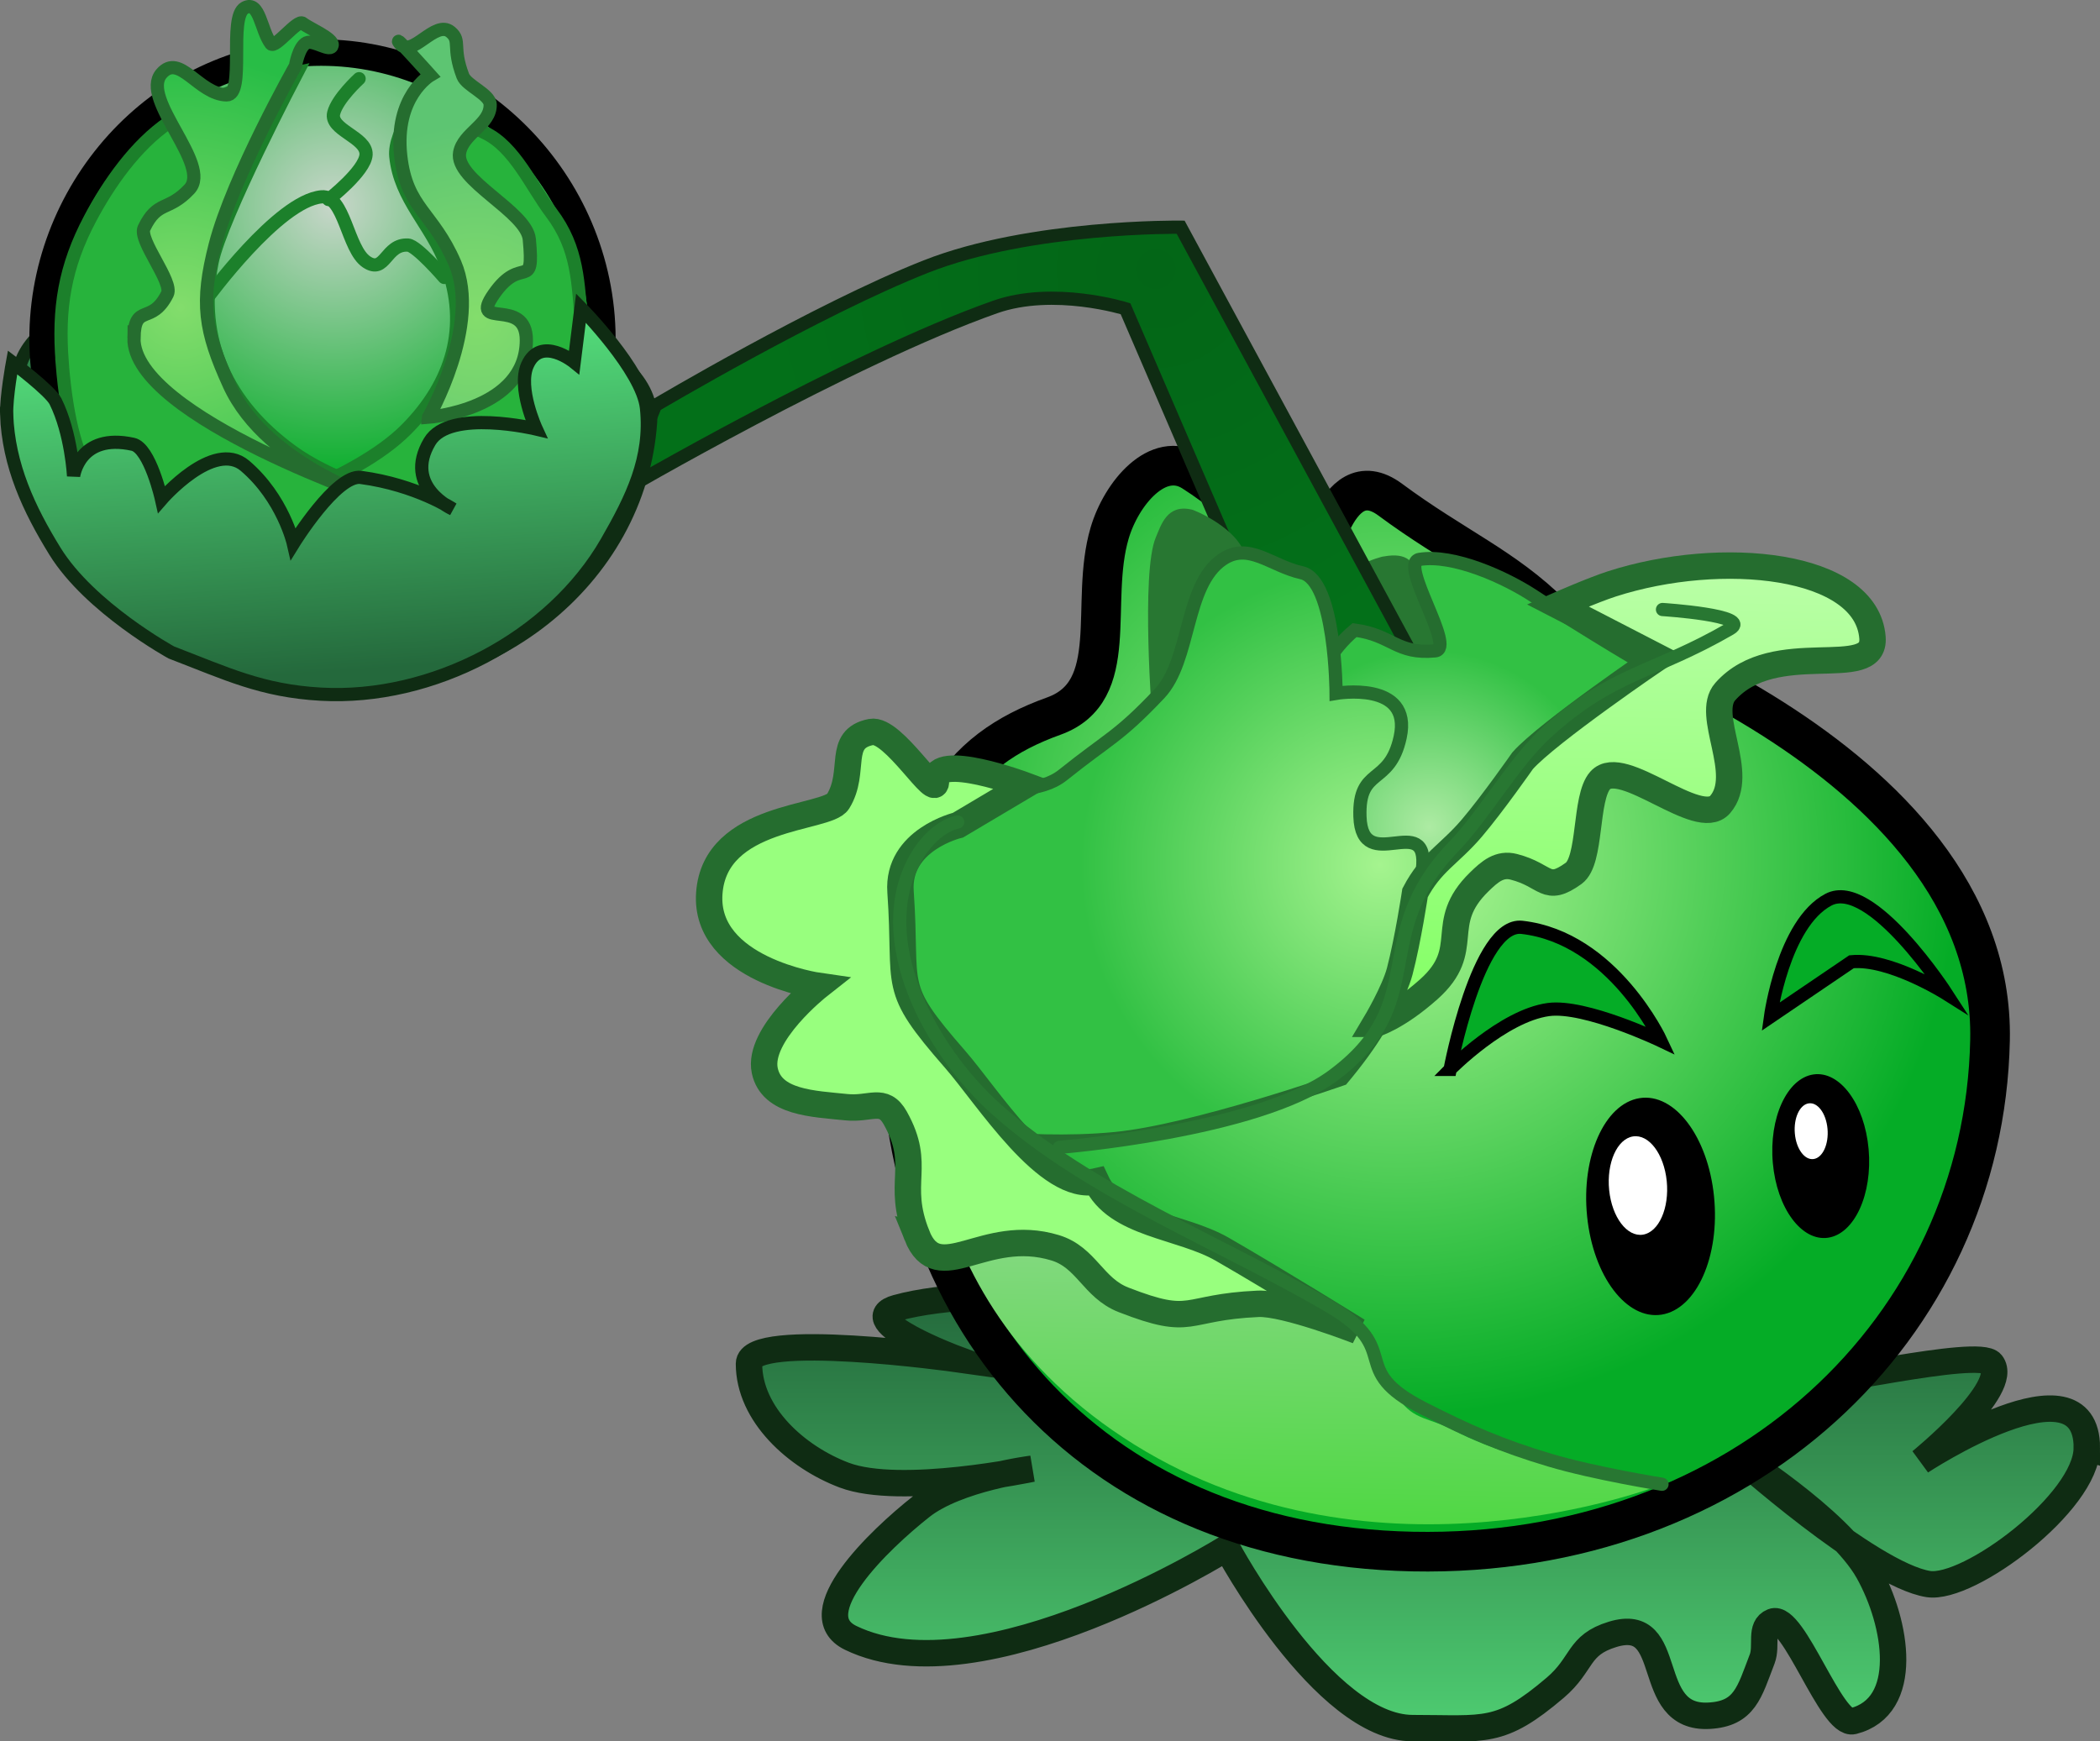 <svg version="1.1" xmlns="http://www.w3.org/2000/svg" xmlns:xlink="http://www.w3.org/1999/xlink" width="79.459" height="65.901" viewBox="0,0,79.459,65.901"><rect x="0" y="0" width="79.459" height="65.901" fill="#808080" stroke="none"/><defs><linearGradient x1="240.194" y1="191.005" x2="240.194" y2="207.408" gradientUnits="userSpaceOnUse" id="color-1"><stop offset="0" stop-color="#24693c"/><stop offset="1" stop-color="#4ecc71"/></linearGradient><radialGradient cx="239.51" cy="174.426" r="21.123" gradientUnits="userSpaceOnUse" id="color-2"><stop offset="0" stop-color="#b3fa98"/><stop offset="1" stop-color="#05ac26"/></radialGradient><radialGradient cx="230.279" cy="152.178" r="14.999" gradientUnits="userSpaceOnUse" id="color-3"><stop offset="0" stop-color="#036617"/><stop offset="1" stop-color="#037019"/></radialGradient><radialGradient cx="240.631" cy="173.288" r="6.679" gradientUnits="userSpaceOnUse" id="color-4"><stop offset="0" stop-color="#adeba3"/><stop offset="1" stop-color="#32c144"/></radialGradient><linearGradient x1="235.638" y1="181.778" x2="235.273" y2="199.575" gradientUnits="userSpaceOnUse" id="color-5"><stop offset="0" stop-color="#a8d9ab"/><stop offset="1" stop-color="#50d844"/></linearGradient><radialGradient cx="238.764" cy="174.717" r="11.331" gradientUnits="userSpaceOnUse" id="color-6"><stop offset="0" stop-color="#a5f48f"/><stop offset="1" stop-color="#32c144"/></radialGradient><linearGradient x1="248.197" y1="163.318" x2="247.837" y2="180.93" gradientUnits="userSpaceOnUse" id="color-7"><stop offset="0" stop-color="#baffa7"/><stop offset="1" stop-color="#82ff63"/></linearGradient><radialGradient cx="199.163" cy="149.784" r="10.591" gradientUnits="userSpaceOnUse" id="color-8"><stop offset="0" stop-color="#c8d6ca"/><stop offset="1" stop-color="#05ad27"/></radialGradient><radialGradient cx="193.382" cy="153.627" r="9.574" gradientUnits="userSpaceOnUse" id="color-9"><stop offset="0" stop-color="#83dd6c"/><stop offset="1" stop-color="#28bd46"/></radialGradient><radialGradient cx="204.573" cy="154.003" r="7.294" gradientUnits="userSpaceOnUse" id="color-10"><stop offset="0" stop-color="#83dd6c"/><stop offset="1" stop-color="#5dc572"/></radialGradient><linearGradient x1="197.987" y1="154.866" x2="198.838" y2="167.437" gradientUnits="userSpaceOnUse" id="color-11"><stop offset="0" stop-color="#53db7a"/><stop offset="1" stop-color="#24693c"/></linearGradient></defs><g transform="translate(-186.545,-141.994)"><g data-paper-data="{&quot;isPaintingLayer&quot;:true}" fill="none" fill-rule="nonzero" stroke="none" stroke-width="none" stroke-linecap="none" stroke-linejoin="miter" stroke-miterlimit="10" stroke-dasharray="" stroke-dashoffset="0" font-family="none" font-weight="none" font-size="none" text-anchor="none" style="mix-blend-mode: normal"><path d="M265.504,196.789c0,2.052 -4.462,5.397 -5.999,5.152c-2.211,-0.353 -7.336,-4.944 -7.336,-4.944c0,0 3.947,2.479 5.064,4.472c1.097,1.958 1.606,5.111 -0.57,5.66c-0.819,0.206 -2.26,-4.08 -3.043,-3.765c-0.511,0.206 -0.201,0.9 -0.399,1.414c-0.485,1.261 -0.655,2.071 -2.004,2.147c-2.549,0.145 -1.212,-3.825 -3.654,-3.08c-1.34,0.408 -1.108,1.115 -2.174,2.022c-2.097,1.785 -2.633,1.527 -5.388,1.527c-3.378,0 -7.034,-6.82 -7.034,-6.82c0,0 -9.279,5.804 -14.233,3.405c-1.853,-0.897 1.054,-3.694 2.67,-4.97c1.364,-1.078 4.189,-1.431 4.189,-1.431c0,0 -4.978,1.047 -7.108,0.241c-1.798,-0.681 -3.6,-2.294 -3.6,-4.217c0,-1.279 7.866,-0.175 7.866,-0.175c0,0 -3.962,-1.474 -2.27,-1.938c6.912,-1.899 31.59,2.377 33.86,2.865c0.757,0.163 7.08,-1.37 7.557,-0.76c0.731,0.934 -2.675,3.708 -2.675,3.708c0,0 6.284,-4.136 6.284,-0.512z" data-paper-data="{&quot;origPos&quot;:null}" fill="url(#color-1)" stroke="#0f2c13" stroke-width="1" stroke-linecap="butt"/><path d="M220.144,175.285l0.057,-2.766l2.489,0.051l-0.057,2.766z" data-paper-data="{&quot;origPos&quot;:null,&quot;origRot&quot;:0}" fill="#1c5324" stroke="none" stroke-width="0" stroke-linecap="butt"/><path d="M261.843,181.356c-0.224,10.932 -9.398,19.61 -21.846,19.356c-12.448,-0.255 -19.612,-9.268 -19.388,-20.2c0.156,-7.64 2.218,-10.127 5.809,-11.418c2.6,-0.935 1.332,-4.276 2.113,-6.926c0.442,-1.501 1.824,-3.162 3.147,-2.327c2.038,1.286 4.649,3.97 4.649,3.97c0,0 0.667,-4.504 2.821,-2.908c2.419,1.793 4.309,2.549 6.122,4.352c0,0 16.797,5.169 16.573,16.102z" data-paper-data="{&quot;origPos&quot;:null,&quot;origRot&quot;:0}" fill="url(#color-2)" stroke="#000000" stroke-width="1.5" stroke-linecap="butt"/><path d="M251.399,187.269c0.23,2.262 -0.658,4.266 -1.984,4.477c-1.326,0.21 -2.587,-1.453 -2.817,-3.716c-0.23,-2.262 0.658,-4.266 1.984,-4.477c1.326,-0.21 2.587,1.453 2.817,3.716z" data-paper-data="{&quot;origPos&quot;:null,&quot;origRot&quot;:0}" fill="#000000" stroke="none" stroke-width="0" stroke-linecap="butt"/><path d="M257.249,185.481c0.152,1.706 -0.535,3.208 -1.536,3.354c-1.001,0.146 -1.935,-1.119 -2.088,-2.825c-0.152,-1.706 0.535,-3.208 1.536,-3.354c1.001,-0.146 1.935,1.119 2.088,2.825z" data-paper-data="{&quot;origPos&quot;:null,&quot;origRot&quot;:0}" fill="#000000" stroke="none" stroke-width="0" stroke-linecap="butt"/><path d="M236.762,164.65c0.281,-1.136 2.122,-1.616 2.133,-1.596c0.943,-0.174 1.138,0.251 1.312,0.701c0.521,1.349 4.714,4.576 4.714,4.576c0,0 -8.718,-1.425 -8.159,-3.681z" data-paper-data="{&quot;origPos&quot;:null,&quot;index&quot;:null,&quot;origRot&quot;:0}" fill="#287732" stroke="none" stroke-width="0" stroke-linecap="butt"/><path d="M234.678,166.546l-5.546,-12.868c0,0 -2.713,-0.849 -4.935,-0.066c-5.497,1.939 -14.174,6.998 -14.174,6.998l1.322,-3.274c0,0 6.126,-3.635 10.239,-5.256c3.956,-1.559 9.633,-1.488 9.633,-1.488l9.367,17.314z" data-paper-data="{&quot;origPos&quot;:null,&quot;origRot&quot;:0}" fill="url(#color-3)" stroke="#0f2c13" stroke-width="0.5" stroke-linecap="butt"/><path d="M236.618,176.411c0,0 -2.481,-7.528 1.18,-10.572c1.431,0.188 1.582,0.926 3.049,0.786c0.812,-0.078 -1.397,-3.329 -0.592,-3.461c1.283,-0.21 3.258,0.682 4.342,1.399c1.928,1.273 4.519,2.793 4.519,2.793c0,0 -1.152,3.504 -4.664,6.424c-2.077,1.727 -7.834,2.631 -7.834,2.631z" data-paper-data="{&quot;origPos&quot;:null,&quot;origRot&quot;:0}" fill="url(#color-4)" stroke="#256d2f" stroke-width="0.5" stroke-linecap="butt"/><path d="M249.61,186.688c0.104,1.026 -0.299,1.935 -0.9,2.031c-0.601,0.095 -1.173,-0.659 -1.278,-1.686c-0.104,-1.026 0.299,-1.935 0.9,-2.031c0.601,-0.095 1.173,0.659 1.278,1.686z" data-paper-data="{&quot;origPos&quot;:null,&quot;origRot&quot;:0}" fill="#ffffff" stroke="none" stroke-width="0" stroke-linecap="butt"/><path d="M255.694,184.713c0.052,0.582 -0.182,1.094 -0.524,1.144c-0.341,0.05 -0.66,-0.381 -0.712,-0.963c-0.052,-0.582 0.182,-1.094 0.524,-1.144c0.341,-0.05 0.66,0.381 0.712,0.963z" data-paper-data="{&quot;origPos&quot;:null,&quot;origRot&quot;:0}" fill="#ffffff" stroke="none" stroke-width="0" stroke-linecap="butt"/><path d="M230.147,169.29c0,0 -0.442,-5.639 0.134,-6.966c0.192,-0.442 0.413,-1.26 1.348,-1.047c0.012,-0.02 1.828,0.695 2.063,1.842c0.465,2.277 -0.115,0.782 -0.115,0.782z" data-paper-data="{&quot;origPos&quot;:null,&quot;origRot&quot;:0}" fill="#287732" stroke="none" stroke-width="0" stroke-linecap="butt"/><path d="M241.413,182.466c0,0 1.048,-5.568 2.719,-5.377c3.449,0.393 5.256,4.289 5.256,4.289c0,0 -2.866,-1.367 -4.253,-1.178c-1.725,0.235 -3.722,2.266 -3.722,2.266z" data-paper-data="{&quot;origPos&quot;:null,&quot;origRot&quot;:0}" fill="#05ac26" stroke="#000000" stroke-width="0.5" stroke-linecap="butt"/><path d="M253.536,180.472c0,0 0.483,-3.532 2.195,-4.431c1.616,-0.848 4.467,3.564 4.467,3.564c0,0 -2.144,-1.357 -3.596,-1.214z" data-paper-data="{&quot;origPos&quot;:null,&quot;index&quot;:null,&quot;origRot&quot;:0}" fill="#05ac26" stroke="#000000" stroke-width="0.5" stroke-linecap="butt"/><path d="M229.466,196.664c-9.195,-5.723 -7.806,-15.172 -7.806,-15.172c0,0 1.772,2.353 3.417,3.592c2.856,2.151 5.219,3.006 8.26,4.886c1.059,0.655 3.283,1.024 4.237,1.824c1.029,0.863 1.155,2.027 1.907,3.14c0.544,0.806 1.19,0.723 2.049,1.179c2.879,1.529 7.806,2.093 7.806,2.093c0,0 -10.673,4.181 -19.868,-1.541z" data-paper-data="{&quot;origPos&quot;:null,&quot;origRot&quot;:0}" fill="url(#color-5)" stroke="#287732" stroke-width="0" stroke-linecap="butt"/><path d="M221.536,184.726c0,0 -2.869,-6.521 -1.375,-10.284c1.494,-3.764 4.913,-1.768 6.603,-3.12c1.775,-1.42 2.087,-1.423 3.651,-3.074c1.194,-1.26 0.947,-4.11 2.384,-5.083c0.997,-0.675 1.828,0.243 3.003,0.505c1.284,0.287 1.298,4.563 1.298,4.563c0,0 2.893,-0.498 2.424,1.661c-0.404,1.86 -1.584,1.099 -1.522,3.001c0.075,2.29 2.634,-0.272 2.364,2.003c-0.418,3.532 -0.754,5.203 -3.037,7.93c0,0 -5.622,1.973 -8.598,2.256c-3.593,0.341 -7.195,-0.359 -7.195,-0.359z" data-paper-data="{&quot;origPos&quot;:null,&quot;origRot&quot;:0}" fill="url(#color-6)" stroke="#256d2f" stroke-width="0.5" stroke-linecap="butt"/><path d="M221.241,188.748c-0.81,-2.019 0.207,-2.61 -0.822,-4.446c-0.449,-0.801 -0.939,-0.311 -1.853,-0.407c-1.243,-0.13 -2.826,-0.162 -3.084,-1.384c-0.289,-1.37 2.041,-3.204 2.041,-3.204c0,0 -4.342,-0.621 -4.14,-3.506c0.209,-2.993 4.452,-2.799 4.871,-3.476c0.705,-1.141 -0.064,-2.369 1.251,-2.629c0.846,-0.167 2.513,2.7 2.451,1.84c-0.081,-1.114 3.377,0.178 3.377,0.178l-2.54,1.508c0,0 -2.312,0.55 -2.174,2.519c0.262,3.745 -0.404,3.517 2.066,6.344c1.22,1.396 3.498,5.043 5.336,4.618c0.765,1.646 3.198,1.663 4.771,2.568c2.044,1.175 5.123,3.09 5.123,3.09c0,0 -2.744,-1.07 -3.763,-1.025c-2.878,0.128 -2.412,0.895 -5.096,-0.151c-1.156,-0.45 -1.401,-1.61 -2.588,-1.97c-2.706,-0.822 -4.419,1.552 -5.23,-0.468z" data-paper-data="{&quot;origPos&quot;:null,&quot;origRot&quot;:0}" fill="#98ff7e" stroke="#256d2f" stroke-width="1" stroke-linecap="butt"/><path d="M238.581,180.74c0,0 0.724,-1.214 0.927,-1.987c0.312,-1.189 0.58,-2.97 0.58,-2.97c0.613,-1.166 1.292,-1.446 2.147,-2.449c0.782,-0.918 1.922,-2.55 1.922,-2.55c0.95,-1.073 5.131,-3.916 5.131,-3.916l-3.8,-1.962c0,0 1.317,-0.579 2.041,-0.813c4.149,-1.339 9.644,-0.783 9.866,2.028c0.135,1.713 -3.702,-0.066 -5.57,2.046c-0.787,0.89 0.808,3.118 -0.195,4.275c-0.819,0.946 -3.708,-1.847 -4.539,-0.912c-0.585,0.658 -0.333,3.034 -1.003,3.516c-1.061,0.764 -0.999,0.077 -2.265,-0.248c-0.539,-0.139 -0.907,0.18 -1.305,0.569c-1.646,1.604 -0.199,2.537 -1.914,4.068c-1.201,1.071 -2.021,1.305 -2.021,1.305z" data-paper-data="{&quot;origPos&quot;:null,&quot;origRot&quot;:0}" fill="url(#color-7)" stroke="#256d2f" stroke-width="1" stroke-linecap="butt"/><path d="M249.45,165.061c0,0 3.435,0.22 2.558,0.728c-2.912,1.685 -4.434,1.642 -6.924,3.905c-1.274,1.158 -2.342,3.1 -3.536,4.341c-3.272,3.399 -0.794,5.9 -4.599,8.69c-2.849,2.089 -10.319,2.69 -10.319,2.69" data-paper-data="{&quot;origPos&quot;:null,&quot;origRot&quot;:0}" fill="none" stroke="#287732" stroke-width="0.5" stroke-linecap="round"/><path d="M249.431,198.165c0,0 -2.535,-0.403 -4.243,-0.912c-1.836,-0.547 -3.064,-1.085 -4.772,-1.953c-2.963,-1.507 -0.707,-2.188 -3.574,-3.87c-4.062,-2.384 -9.079,-4.314 -12.592,-7.452c-2.592,-2.315 -4.753,-6.507 -3.064,-9.495c0.704,-1.246 1.595,-1.38 1.595,-1.38" data-paper-data="{&quot;origPos&quot;:null,&quot;origRot&quot;:0}" fill="none" stroke="#287732" stroke-width="0.5" stroke-linecap="round"/><path d="M211.162,157.966c-0.421,6.017 -6.123,10.519 -12.734,10.056c-6.611,-0.463 -11.629,-5.716 -11.207,-11.733c0.421,-6.017 24.363,-4.34 23.941,1.677z" data-paper-data="{&quot;origPos&quot;:null,&quot;origRot&quot;:0}" fill="#2e8149" stroke="#0f2c13" stroke-width="0.5" stroke-linecap="butt"/><path d="M188.19,155.669c-0.465,-5.831 3.865,-11.187 9.695,-11.652c5.831,-0.465 10.955,4.137 11.42,9.968c0.465,5.831 -3.865,11.187 -9.695,11.652c-5.831,0.465 -10.955,-4.137 -11.42,-9.968z" data-paper-data="{&quot;origPos&quot;:null,&quot;origRot&quot;:0}" fill="url(#color-8)" stroke="#000000" stroke-width="1" stroke-linecap="butt"/><path d="M206.554,160.922c-1.719,2.186 -2.352,2.031 -3.8,2.119c-2.769,0.168 -7.058,-1.606 -7.058,-1.606c0,0 4.263,-1.218 6.224,-3.193c1.748,-1.761 2.386,-3.892 1.52,-6.217c-0.571,-1.534 -1.759,-2.491 -1.919,-4.12c-0.09,-0.916 1.066,-2.367 1.066,-2.367c0,0 0.618,0.689 2.301,1.479c1.129,0.53 1.765,2.032 2.516,3.029c1.021,1.354 1.016,2.644 1.151,4.333c0.304,3.807 -0.394,4.5 -2.001,6.544z" data-paper-data="{&quot;origPos&quot;:null,&quot;index&quot;:null,&quot;origRot&quot;:0}" fill="#27b33c" stroke="#1c802b" stroke-width="0.5" stroke-linecap="butt"/><path d="M188.899,155.718c-0.163,-2.049 0.093,-3.634 1.055,-5.45c0.708,-1.337 1.73,-2.789 2.98,-3.641c1.862,-1.269 4.854,-1.89 4.854,-1.89c0,0 -2.88,5.489 -3.218,7.18c-0.59,2.95 0.584,5.379 3.015,7.152c2.727,1.988 8.065,2.627 8.065,2.627c0,0 -3.998,4.409 -8.112,3.202c0,0 -3.097,-0.614 -4.808,-2.051c-2.19,-1.84 -3.464,-2.512 -3.833,-7.128z" data-paper-data="{&quot;origPos&quot;:null,&quot;origRot&quot;:0}" fill="#27b33c" stroke="#1c802b" stroke-width="0.5" stroke-linecap="butt"/><path d="M194.37,153.295c0,0 2.704,-3.706 4.342,-3.852c0.871,-0.078 0.974,1.978 1.702,2.463c0.714,0.475 0.715,-0.688 1.571,-0.637c0.331,0.02 1.369,1.225 1.369,1.225" data-paper-data="{&quot;origPos&quot;:null,&quot;origRot&quot;:0}" fill="none" stroke="#1c802b" stroke-width="0.5" stroke-linecap="round"/><path d="M200.132,144.972c0,0 -0.821,0.746 -0.961,1.301c-0.162,0.642 1.251,0.906 1.225,1.567c-0.025,0.621 -1.421,1.705 -1.421,1.705" data-paper-data="{&quot;origPos&quot;:null,&quot;origRot&quot;:0}" fill="none" stroke="#1c802b" stroke-width="0.5" stroke-linecap="round"/><path d="M191.614,154.783c0.028,-1.343 0.662,-0.461 1.264,-1.663c0.229,-0.457 -1.104,-2.036 -0.882,-2.496c0.51,-1.059 0.908,-0.613 1.713,-1.47c0.866,-0.92 -1.876,-3.409 -1.057,-4.371c0.688,-0.808 1.407,0.783 2.468,0.802c0.727,0.013 0.048,-2.951 0.689,-3.294c0.557,-0.297 0.606,0.854 0.987,1.358c0.154,0.204 1.009,-0.941 1.203,-0.773c0.199,0.172 1.157,0.567 1.117,0.827c-0.046,0.299 -0.698,-0.219 -0.971,-0.089c-0.304,0.144 -0.42,0.873 -0.42,0.873c0,0 -2.377,4.206 -3.037,6.772c-0.563,2.189 -0.411,3.241 0.526,5.298c1.444,3.171 6.029,4.474 6.029,4.474c0,0 -9.691,-3.255 -9.63,-6.249z" data-paper-data="{&quot;origPos&quot;:null,&quot;origRot&quot;:0}" fill="url(#color-9)" stroke="#256d2f" stroke-width="0.5" stroke-linecap="butt"/><path d="M202.76,157.783c0,0 2.004,-3.499 0.996,-5.834c-0.837,-1.937 -1.826,-2.064 -2.048,-4.056c-0.251,-2.25 1.119,-3.051 1.119,-3.051c0,0 -1.468,-1.64 -1.162,-1.214c0.45,0.625 1.341,-0.919 1.93,-0.422c0.409,0.345 0.041,0.558 0.465,1.668c0.139,0.363 1.02,0.687 1.032,1.075c0.023,0.752 -1.018,1.078 -1.155,1.818c-0.194,1.041 2.537,2.231 2.636,3.285c0.191,2.044 -0.281,0.541 -1.346,2.079c-0.953,1.376 1.236,0.066 1.234,1.74c-0.005,2.639 -3.701,2.913 -3.701,2.913z" data-paper-data="{&quot;origPos&quot;:null,&quot;origRot&quot;:0}" fill="url(#color-10)" stroke="#256d2f" stroke-width="0.5" stroke-linecap="butt"/><path d="M186.798,157.676c-0.023,-0.643 0.22,-1.968 0.22,-1.968c0,0 1.426,1.069 1.627,1.475c0.604,1.219 0.684,2.83 0.684,2.83c0,0 0.212,-1.65 2.246,-1.205c0.648,0.142 1.081,2.083 1.081,2.083c0,0 1.973,-2.281 3.159,-1.269c1.439,1.228 1.83,2.944 1.83,2.944c0,0 1.623,-2.629 2.555,-2.504c2.109,0.283 3.479,1.197 3.479,1.197c0,0 -1.894,-0.838 -0.876,-2.552c0.75,-1.263 4.033,-0.477 4.033,-0.477c0,0 -0.718,-1.557 -0.335,-2.418c0.507,-1.139 1.77,-0.111 1.77,-0.111l0.256,-2.05c0,0 2.328,2.359 2.479,3.783c0.201,1.902 -0.551,3.412 -1.504,5.071c-2.097,3.649 -6.616,5.997 -10.818,5.76c-2.239,-0.126 -3.561,-0.775 -5.655,-1.578c0,0 -3.083,-1.689 -4.405,-3.832c-0.982,-1.592 -1.759,-3.249 -1.828,-5.179z" data-paper-data="{&quot;origPos&quot;:null,&quot;origRot&quot;:0}" fill="url(#color-11)" stroke="#0f2c13" stroke-width="0.5" stroke-linecap="butt"/></g></g></svg>
